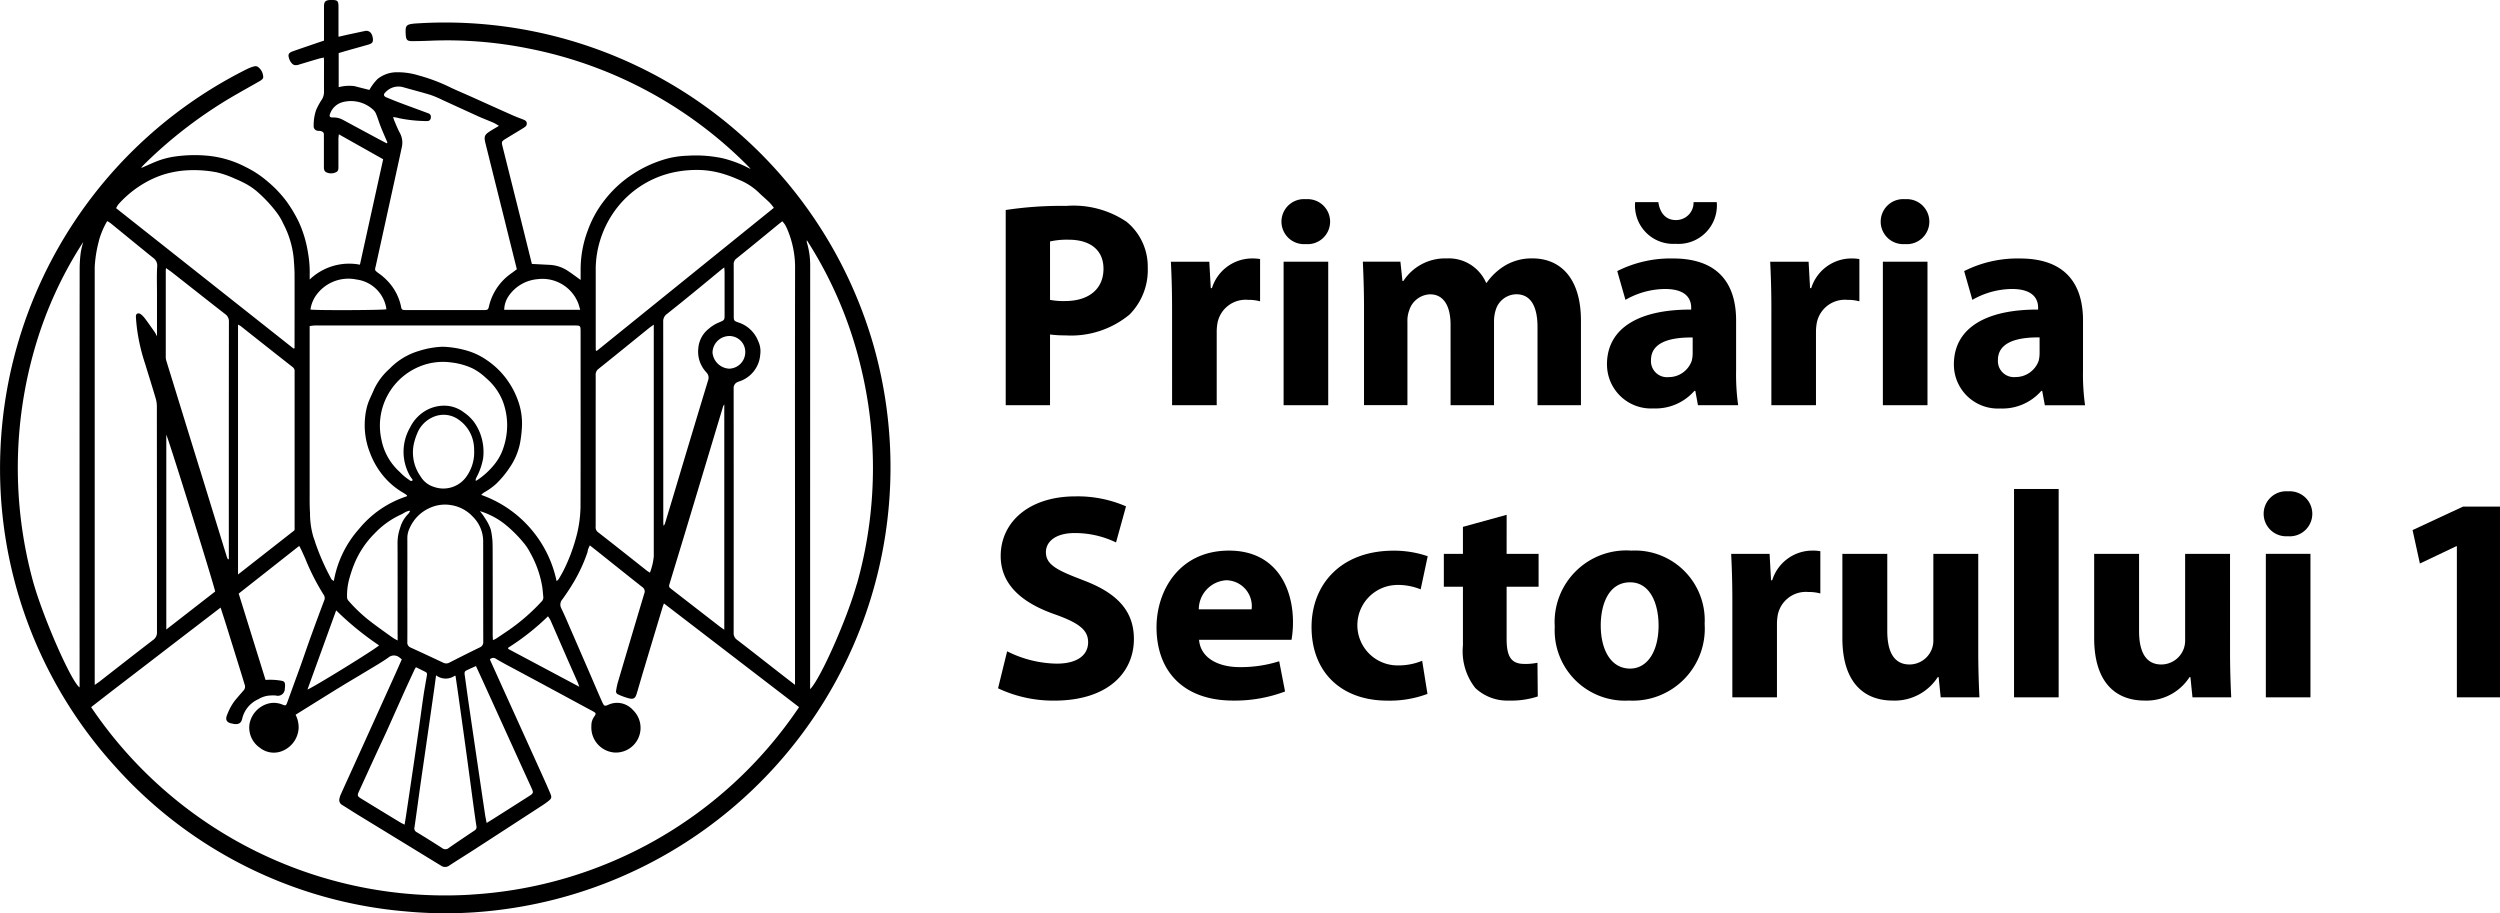 <svg id="Group_568" data-name="Group 568" xmlns="http://www.w3.org/2000/svg" xmlns:xlink="http://www.w3.org/1999/xlink" width="188.724" height="68.943" viewBox="0 0 188.724 68.943">
  <defs>
    <clipPath id="clip-path">
      <rect id="Rectangle_280" data-name="Rectangle 280" width="188.724" height="68.944" fill="none"/>
    </clipPath>
  </defs>
  <g id="Group_567" data-name="Group 567" transform="translate(0 0)" clip-path="url(#clip-path)">
    <path id="Path_5705" data-name="Path 5705" d="M167.668,35.992a1.7,1.7,0,1,0-.023,3.389,1.7,1.7,0,1,0,.023-3.389" transform="translate(5.062 1.099)"/>
    <path id="Path_5706" data-name="Path 5706" d="M129.915,42.572h-.089l-.111-1.994h-2.9c.044.931.089,1.971.089,3.567v7.267h3.368V45.917a3.973,3.973,0,0,1,.066-.753,2.165,2.165,0,0,1,2.3-1.706,3.363,3.363,0,0,1,.909.111v-3.19a3.474,3.474,0,0,0-.709-.044,3.182,3.182,0,0,0-2.925,2.237" transform="translate(3.87 1.231)"/>
    <path id="Path_5707" data-name="Path 5707" d="M145.219,40.571h-3.389v6.447a1.877,1.877,0,0,1-.111.731,1.814,1.814,0,0,1-1.683,1.175c-1.175,0-1.684-.953-1.684-2.526V40.571h-3.39v6.358c0,3.345,1.618,4.719,3.811,4.719a3.863,3.863,0,0,0,3.389-1.772h.067l.155,1.528h2.925c-.044-.908-.089-2.06-.089-3.478Z" transform="translate(4.118 1.238)"/>
    <rect id="Rectangle_276" data-name="Rectangle 276" width="3.368" height="15.729" transform="translate(152.039 36.913)"/>
    <path id="Path_5708" data-name="Path 5708" d="M163.663,40.571h-3.389v6.447a1.9,1.9,0,0,1-.11.731,1.815,1.815,0,0,1-1.685,1.175c-1.174,0-1.683-.953-1.683-2.526V40.571h-3.389v6.358c0,3.345,1.617,4.719,3.81,4.719a3.866,3.866,0,0,0,3.39-1.772h.066l.155,1.528h2.925c-.044-.908-.089-2.06-.089-3.478Z" transform="translate(4.681 1.238)"/>
    <path id="Path_5709" data-name="Path 5709" d="M180.541,37.11l-3.811,1.772.554,2.526,2.747-1.308h.044V51.51h3.256V37.11Z" transform="translate(5.393 1.133)"/>
    <rect id="Rectangle_277" data-name="Rectangle 277" width="3.368" height="10.833" transform="translate(171.047 41.809)"/>
    <path id="Path_5710" data-name="Path 5710" d="M102.43,42.927a4.606,4.606,0,0,1,1.883.332l.532-2.5a7.811,7.811,0,0,0-2.569-.42c-4.032,0-6.2,2.592-6.2,5.76,0,3.412,2.237,5.561,5.738,5.561a8.143,8.143,0,0,0,3.013-.509l-.4-2.5A4.74,4.74,0,0,1,102.5,49a3.037,3.037,0,0,1-.066-6.07" transform="translate(2.932 1.231)"/>
    <path id="Path_5711" data-name="Path 5711" d="M79.493,42.671c-1.927-.731-2.769-1.152-2.769-2.1,0-.775.709-1.441,2.171-1.441a7.109,7.109,0,0,1,3.123.709l.753-2.725a9.149,9.149,0,0,0-3.811-.753c-3.522,0-5.649,1.95-5.649,4.5,0,2.171,1.618,3.545,4.1,4.41,1.8.642,2.5,1.174,2.5,2.1,0,.975-.819,1.617-2.37,1.617a8.61,8.61,0,0,1-3.744-.931l-.686,2.792a9.747,9.747,0,0,0,4.231.931c4.1,0,6.025-2.15,6.025-4.653,0-2.1-1.241-3.478-3.877-4.453" transform="translate(2.231 1.11)"/>
    <path id="Path_5712" data-name="Path 5712" d="M90.193,40.334c-3.766,0-5.472,3.036-5.472,5.782,0,3.389,2.1,5.539,5.782,5.539a10.68,10.68,0,0,0,3.921-.687l-.443-2.282a9.552,9.552,0,0,1-2.991.443c-1.573,0-2.946-.665-3.058-2.06h6.979a7.992,7.992,0,0,0,.111-1.329c0-2.68-1.329-5.406-4.83-5.406m-2.282,4.431a2.21,2.21,0,0,1,2.083-2.193A1.955,1.955,0,0,1,91.9,44.765Z" transform="translate(2.585 1.231)"/>
    <path id="Path_5713" data-name="Path 5713" d="M119.675,40.334a5.408,5.408,0,0,0-5.782,5.738,5.307,5.307,0,0,0,5.6,5.582,5.435,5.435,0,0,0,5.715-5.782,5.267,5.267,0,0,0-5.538-5.538m-.089,8.906c-1.44,0-2.216-1.4-2.216-3.256,0-1.6.6-3.256,2.216-3.256,1.528,0,2.149,1.639,2.149,3.256,0,1.95-.842,3.256-2.149,3.256" transform="translate(3.475 1.231)"/>
    <path id="Path_5714" data-name="Path 5714" d="M110.508,37.712l-3.3.909v2.037h-1.441V43.14h1.441v4.43a4.49,4.49,0,0,0,.931,3.213,3.512,3.512,0,0,0,2.525.952,6.5,6.5,0,0,0,2.194-.31l-.023-2.547a4.227,4.227,0,0,1-1,.089c-1.019,0-1.329-.6-1.329-1.905V43.14h2.414V40.658h-2.414Z" transform="translate(3.228 1.151)"/>
    <path id="Path_5715" data-name="Path 5715" d="M139.592,17.981a1.7,1.7,0,1,0,.022-3.389,1.7,1.7,0,1,0-.022,3.389" transform="translate(4.206 0.445)"/>
    <path id="Path_5716" data-name="Path 5716" d="M95.695,17.981a1.7,1.7,0,1,0,.023-3.389,1.7,1.7,0,1,0-.023,3.389" transform="translate(2.867 0.445)"/>
    <path id="Path_5717" data-name="Path 5717" d="M122.842,17.953a2.9,2.9,0,0,0,3.1-3.146h-1.751a1.314,1.314,0,0,1-1.351,1.352c-.775,0-1.2-.576-1.307-1.352h-1.751a2.884,2.884,0,0,0,3.058,3.146" transform="translate(3.655 0.452)"/>
    <rect id="Rectangle_278" data-name="Rectangle 278" width="3.368" height="10.833" transform="translate(142.137 19.756)"/>
    <rect id="Rectangle_279" data-name="Rectangle 279" width="3.368" height="10.833" transform="translate(96.899 19.756)"/>
    <path id="Path_5718" data-name="Path 5718" d="M117.72,26.932a3.321,3.321,0,0,0,3.5,3.322,3.9,3.9,0,0,0,3.1-1.328h.066l.2,1.085h3.035a16.726,16.726,0,0,1-.155-2.636V23.608c0-2.547-1.152-4.674-4.763-4.674a8.934,8.934,0,0,0-4.21.953l.62,2.17a6.091,6.091,0,0,1,2.991-.819c1.661,0,1.971.819,1.971,1.4v.156c-3.832-.023-6.358,1.329-6.358,4.143m6.47-2.038v1.175a2.409,2.409,0,0,1-.067.575,1.838,1.838,0,0,1-1.75,1.241,1.209,1.209,0,0,1-1.329-1.285c0-1.307,1.374-1.728,3.146-1.706" transform="translate(3.592 0.578)"/>
    <path id="Path_5719" data-name="Path 5719" d="M106.458,30.011h3.279V23.675a2.823,2.823,0,0,1,.132-.865,1.65,1.65,0,0,1,1.551-1.174c1.086,0,1.6.908,1.6,2.481v5.892h3.279v-6.38c0-3.235-1.574-4.7-3.655-4.7a3.912,3.912,0,0,0-2.061.532,4.556,4.556,0,0,0-1.4,1.308h-.044a3.069,3.069,0,0,0-2.969-1.839,3.757,3.757,0,0,0-3.278,1.706h-.067l-.155-1.461H99.834c.044.952.089,2.1.089,3.455v7.377H103.2V23.7a2.223,2.223,0,0,1,.133-.842,1.714,1.714,0,0,1,1.573-1.218c1.063,0,1.551.931,1.551,2.3Z" transform="translate(3.046 0.578)"/>
    <path id="Path_5720" data-name="Path 5720" d="M82.8,16.283a7.165,7.165,0,0,0-4.564-1.2,27.628,27.628,0,0,0-4.563.31V30.129h3.345V24.79a8.512,8.512,0,0,0,1.152.066,6.926,6.926,0,0,0,4.852-1.573,4.772,4.772,0,0,0,1.373-3.545A4.363,4.363,0,0,0,82.8,16.283m-4.653,5.981a5.185,5.185,0,0,1-1.129-.089V17.767a5.775,5.775,0,0,1,1.4-.133c1.684,0,2.636.819,2.636,2.193,0,1.528-1.107,2.437-2.9,2.437" transform="translate(2.248 0.461)"/>
    <path id="Path_5721" data-name="Path 5721" d="M85.864,30.011h3.368V24.516a3.97,3.97,0,0,1,.066-.752,2.165,2.165,0,0,1,2.3-1.707,3.349,3.349,0,0,1,.908.111v-3.19a3.463,3.463,0,0,0-.708-.044,3.182,3.182,0,0,0-2.925,2.237h-.089l-.111-1.993h-2.9c.044.93.089,1.971.089,3.567Z" transform="translate(2.617 0.578)"/>
    <path id="Path_5722" data-name="Path 5722" d="M152.878,23.609c0-2.548-1.152-4.674-4.763-4.674a8.949,8.949,0,0,0-4.21.952l.62,2.171a6.091,6.091,0,0,1,2.991-.82c1.662,0,1.972.82,1.972,1.4v.155c-3.832-.022-6.358,1.329-6.358,4.143a3.321,3.321,0,0,0,3.5,3.323,3.9,3.9,0,0,0,3.1-1.329h.067l.2,1.085h3.035a16.853,16.853,0,0,1-.155-2.636ZM149.6,26.068a2.418,2.418,0,0,1-.066.576,1.841,1.841,0,0,1-1.751,1.241,1.209,1.209,0,0,1-1.328-1.285c0-1.307,1.373-1.728,3.145-1.707Z" transform="translate(4.368 0.578)"/>
    <path id="Path_5723" data-name="Path 5723" d="M136.407,22.169v-3.19a3.468,3.468,0,0,0-.709-.044,3.184,3.184,0,0,0-2.925,2.237h-.089l-.11-1.993h-2.9c.044.93.089,1.971.089,3.567v7.266h3.367V24.517a3.97,3.97,0,0,1,.067-.753,2.165,2.165,0,0,1,2.3-1.707,3.355,3.355,0,0,1,.908.111" transform="translate(3.957 0.578)"/>
    <path id="Path_5724" data-name="Path 5724" d="M65.954,26.111a33.648,33.648,0,0,0-34.5-24.343,3.584,3.584,0,0,0-.433.046c-.3.055-.4.169-.4.475a3.151,3.151,0,0,0,.01.369c.031.362.123.449.481.446.425,0,.849-.009,1.274-.027a31.031,31.031,0,0,1,7.468.575,32.018,32.018,0,0,1,16.529,8.8c.085.083.163.171.278.292a.992.992,0,0,1-.2-.086,8.419,8.419,0,0,0-1.479-.594,5.744,5.744,0,0,0-.871-.2,9.6,9.6,0,0,0-2.169-.111,6.989,6.989,0,0,0-1.517.205,9.081,9.081,0,0,0-2.616,1.16,8.651,8.651,0,0,0-2.24,2.08,8.121,8.121,0,0,0-1.207,2.225,8.309,8.309,0,0,0-.53,2.944c0,.23,0,.461,0,.765-.408-.286-.742-.551-1.1-.769a2.733,2.733,0,0,0-1.273-.371l-1.307-.068q-.311-1.246-.621-2.5-.791-3.164-1.584-6.328c-.1-.4-.1-.418.267-.643.436-.269.878-.528,1.313-.8.132-.081.265-.178.237-.369-.025-.175-.166-.221-.3-.274-.269-.105-.542-.205-.806-.324C37.623,8.227,36.6,7.761,35.573,7.3c-.5-.224-1-.431-1.5-.665a13.489,13.489,0,0,0-2.495-.948,5.36,5.36,0,0,0-1.75-.23,2.349,2.349,0,0,0-1.319.5,3.714,3.714,0,0,0-.623.831c-.374-.095-.748-.184-1.119-.285a3.132,3.132,0,0,0-1.2.078V4.009c.2-.061.393-.12.584-.174.546-.156,1.094-.306,1.641-.463.326-.093.4-.2.345-.535a.852.852,0,0,0-.083-.254.44.44,0,0,0-.524-.239c-.394.081-.785.168-1.178.25-.256.053-.512.123-.8.18V.532c0-.474-.066-.537-.545-.532-.033,0-.067,0-.1,0-.343.024-.448.134-.449.481,0,.738,0,1.476,0,2.214v.371c-.236.079-.447.149-.657.222-.579.2-1.16.392-1.736.6-.241.088-.311.208-.277.39.064.339.285.632.488.639a1.08,1.08,0,0,0,.2-.012,1.218,1.218,0,0,0,.128-.04c.48-.144.96-.29,1.442-.43.125-.037.254-.059.4-.092.006.119.014.207.014.295,0,.772-.006,1.543,0,2.314a1.1,1.1,0,0,1-.221.648,5.448,5.448,0,0,0-.373.7,3.533,3.533,0,0,0-.187,1.181A.347.347,0,0,0,24,9.875c.065.011.135,0,.2.016.155.037.266.115.251.3-.006.077,0,.157,0,.235,0,.727,0,1.452,0,2.179,0,.165.02.322.181.4a.83.83,0,0,0,.743-.01c.195-.09.171-.295.172-.474,0-.67,0-1.341,0-2.012,0-.1.018-.206.031-.372l3.347,1.885c-.587,2.663-1.17,5.3-1.754,7.959a4.308,4.308,0,0,0-3.793,1.12c0-.165,0-.252,0-.34a8.352,8.352,0,0,0-.125-1.664,8.846,8.846,0,0,0-.678-2.3,10.26,10.26,0,0,0-.934-1.578,8.784,8.784,0,0,0-1.418-1.5,7.737,7.737,0,0,0-1.667-1.106,7.782,7.782,0,0,0-2.8-.849,10.586,10.586,0,0,0-2.572.055,6.373,6.373,0,0,0-1.1.263c-.47.166-.92.386-1.38.583l-.038-.023c.069-.072.135-.145.2-.215a33.965,33.965,0,0,1,7.088-5.367c.561-.326,1.13-.634,1.69-.961.1-.057.228-.17.227-.256a.985.985,0,0,0-.409-.8.376.376,0,0,0-.283-.031,2.849,2.849,0,0,0-.529.2A33.654,33.654,0,0,0,.035,33.911,33.44,33.44,0,0,0,8.7,57.869,33.164,33.164,0,0,0,30.606,68.8a32.319,32.319,0,0,0,6.993-.1A33.672,33.672,0,0,0,65.954,26.111M59.049,16.7a1.99,1.99,0,0,1,.221.276,4.143,4.143,0,0,1,.25.546,7.38,7.38,0,0,1,.5,2.54q-.014,9.085-.005,18.171V51.7c-.428-.332-.788-.608-1.147-.888-1.073-.837-2.142-1.679-3.222-2.508a.6.6,0,0,1-.263-.53q.009-9.221,0-18.44a.483.483,0,0,1,.334-.507c.021-.008.041-.02.062-.026a2.3,2.3,0,0,0,1.61-2.023,1.805,1.805,0,0,0-.161-1.044,2.384,2.384,0,0,0-1.46-1.383c-.384-.127-.377-.153-.377-.562,0-1.274,0-2.547-.005-3.821a.525.525,0,0,1,.232-.471c1.054-.843,2.094-1.7,3.139-2.558.086-.07.173-.138.295-.235M53.327,28.117a.559.559,0,0,1,.122.608q-1.334,4.4-2.649,8.806-.3.994-.6,1.985a.327.327,0,0,1-.113.171c-.005-.094-.015-.187-.016-.28q0-7.559-.006-15.117a.682.682,0,0,1,.288-.595c.691-.545,1.375-1.1,2.057-1.658.7-.571,1.394-1.147,2.091-1.721.04-.033.085-.061.174-.127.01.155.023.261.024.366q0,1.643,0,3.285c0,.328-.055.335-.36.477a2.8,2.8,0,0,0-.844.507,2.072,2.072,0,0,0-.777,1.446,2.273,2.273,0,0,0,.613,1.847M50.567,44c.371-1.227.746-2.454,1.117-3.68q1.144-3.795,2.285-7.591.308-1.025.617-2.049a1.217,1.217,0,0,1,.09-.155V47.537c-.147-.1-.255-.172-.356-.249l-3.572-2.768c-.269-.208-.276-.208-.181-.524m3.22-17.379a1.279,1.279,0,0,1,1.265-1.251A1.2,1.2,0,0,1,56.26,26.6a1.246,1.246,0,0,1-1.229,1.23,1.333,1.333,0,0,1-1.243-1.214m-8.817-.529q0-2.9,0-5.8a7.509,7.509,0,0,1,.37-2.264,7.721,7.721,0,0,1,1.028-2.054,7.386,7.386,0,0,1,4.594-2.982,8.44,8.44,0,0,1,2.073-.146,6.954,6.954,0,0,1,1.5.266,9.525,9.525,0,0,1,.974.347c.053.021.278.12.33.14a4.638,4.638,0,0,1,1.5,1c.249.237.513.46.759.7a4.15,4.15,0,0,1,.319.395l-13.368,10.8-.075-.035Zm.225,1.748c1.263-1.01,2.517-2.031,3.773-3.048.1-.081.21-.155.384-.281v.413q0,8.545,0,17.09a4.675,4.675,0,0,1-.289,1.22c-.094-.059-.162-.093-.218-.138-1.235-.974-2.464-1.954-3.706-2.918a.463.463,0,0,1-.173-.433q0-4.407,0-8.813c0-.872.006-1.743,0-2.614a.54.54,0,0,1,.229-.477m-4.618-6.761a2.9,2.9,0,0,1,3.06,1.788c.064.158.1.326.164.522H38.063a1.911,1.911,0,0,1,.32-1.016,2.939,2.939,0,0,1,2.194-1.294M28.757,10.592Q27.3,9.811,25.849,9.027a1.427,1.427,0,0,0-.707-.157c-.252,0-.307-.079-.214-.307a1.384,1.384,0,0,1,.953-.856,2.476,2.476,0,0,1,2.267.556.887.887,0,0,1,.247.35c.13.317.227.649.353.969.138.351.295.7.442,1.042.021.048.039.1.058.145l-.054.05c-.146-.076-.294-.15-.439-.229m-.4,9.538q.368-1.663.732-3.327c.415-1.894.835-3.787,1.244-5.682a1.53,1.53,0,0,0-.155-1.1c-.144-.263-.255-.546-.372-.822a2.191,2.191,0,0,1-.126-.36,2.792,2.792,0,0,1,.466.089,10.613,10.613,0,0,0,1.941.212c.057,0,.112,0,.168,0a.251.251,0,0,0,.267-.243.28.28,0,0,0-.194-.344c-.7-.26-1.4-.515-2.1-.778-.353-.133-.7-.274-1.053-.42-.224-.094-.246-.238-.061-.4a1.319,1.319,0,0,1,1.315-.372c.695.2,1.4.377,2.088.589a7.4,7.4,0,0,1,.89.379c.913.415,1.822.838,2.736,1.25.376.169.763.313,1.14.477a3.991,3.991,0,0,1,.382.226c-.237.141-.428.25-.613.367-.482.3-.531.419-.4.958q.723,2.906,1.449,5.811c.3,1.221.607,2.443.917,3.688-.128.095-.26.193-.391.292a4.178,4.178,0,0,0-1.706,2.475c-.062.289-.1.313-.414.313q-2.917,0-5.834,0c-.314,0-.361-.012-.407-.312a3.972,3.972,0,0,0-.858-1.72,4.429,4.429,0,0,0-.869-.777c-.237-.188-.249-.182-.187-.465m-4.613,2.352A2.993,2.993,0,0,1,26.909,21.1a2.62,2.62,0,0,1,2.21,1.965,1.9,1.9,0,0,1,.05.281c-.266.072-5.226.093-5.734.024a2.492,2.492,0,0,1,.305-.886m-.364,2.129c.147-.016.265-.041.382-.042.593,0,1.184,0,1.777,0h17.8c.494,0,.494,0,.494.506,0,4.4.008,8.806-.006,13.208a9.371,9.371,0,0,1-.384,2.466,13.087,13.087,0,0,1-.877,2.271c-.117.24-.255.471-.391.7a.817.817,0,0,1-.154.146,8.816,8.816,0,0,0-5.691-6.509,1.415,1.415,0,0,1,.21-.18,4.95,4.95,0,0,0,.919-.654,7.443,7.443,0,0,0,1-1.2,5.005,5.005,0,0,0,.793-1.826,9.022,9.022,0,0,0,.146-1.156,5.064,5.064,0,0,0-.327-2.2,6.1,6.1,0,0,0-.634-1.248,6.039,6.039,0,0,0-1.647-1.683,5.165,5.165,0,0,0-1.746-.8,7.129,7.129,0,0,0-1.647-.236,6.692,6.692,0,0,0-1.768.316A5.07,5.07,0,0,0,29.4,27.845a4.823,4.823,0,0,0-1.158,1.536c-.15.37-.345.724-.471,1.1a4.757,4.757,0,0,0-.207,1.012,5.65,5.65,0,0,0,.366,2.688A5.94,5.94,0,0,0,28.7,35.62,5.565,5.565,0,0,0,30.443,37.2c.1.055.192.128.288.192l-.029.077A7.746,7.746,0,0,0,27.11,39.92,8,8,0,0,0,25.2,43.863c-.087-.067-.156-.095-.182-.144a17.662,17.662,0,0,1-1.211-2.738c-.057-.214-.112-.315-.174-.529a6.36,6.36,0,0,1-.23-1.738c-.034-.489-.027-.982-.027-1.474q0-6.084,0-12.168ZM37.186,41.255a5.459,5.459,0,0,0-.14-1.29,3.66,3.66,0,0,0-.457-.881c-.1-.176-.237-.334-.358-.5a5.756,5.756,0,0,1,1.943,1.036A9.9,9.9,0,0,1,39.6,41.064a4,4,0,0,1,.43.674,7.785,7.785,0,0,1,.9,2.537c.042.263.056.531.086.8a.445.445,0,0,1-.154.356,14.893,14.893,0,0,1-2.551,2.2c-.294.2-.588.4-.885.594a1.58,1.58,0,0,1-.217.095c-.006-.167-.015-.3-.015-.425,0-2.213.006-4.426-.006-6.639m-7.17,6.6v.492a3.814,3.814,0,0,1-.348-.192c-.562-.4-1.126-.8-1.676-1.22a11.457,11.457,0,0,1-1.7-1.6A.4.4,0,0,1,26.2,45.1a4.751,4.751,0,0,1,.189-1.484c.095-.331.2-.659.329-.979a7.01,7.01,0,0,1,1.551-2.357,6.428,6.428,0,0,1,2.024-1.447c.122-.054.231-.136.351-.194a2.26,2.26,0,0,1,.267-.092l.038.055a1.062,1.062,0,0,1-.139.2,2.4,2.4,0,0,0-.6,1.033,3.474,3.474,0,0,0-.2,1.145c.012,2.29.005,4.581.005,6.87m-1.4.868c-.212.244-4.927,3.154-5.405,3.335.731-2.017,1.44-3.974,2.166-5.977a22.417,22.417,0,0,0,3.239,2.642M30.75,40.62a1.733,1.733,0,0,1,.183-.769,2.958,2.958,0,0,1,1.532-1.518,2.759,2.759,0,0,1,1.6-.2A2.824,2.824,0,0,1,35.689,39a2.616,2.616,0,0,1,.785,1.8c.006,2.546,0,5.094.007,7.641a.424.424,0,0,1-.275.438q-1.142.556-2.274,1.138a.493.493,0,0,1-.475.008c-.817-.383-1.634-.767-2.456-1.141a.393.393,0,0,1-.251-.417c.008-1.341,0-2.68,0-4.021,0-1.274.005-2.547,0-3.821m.577-7.451a5.928,5.928,0,0,1,.238-.615,2.253,2.253,0,0,1,1.352-1.16,1.935,1.935,0,0,1,1.733.3,2.717,2.717,0,0,1,1.107,1.8,3.654,3.654,0,0,1,.037.533,3.13,3.13,0,0,1-.51,1.836,2.133,2.133,0,0,1-2.544.882,1.77,1.77,0,0,1-1-.8,3.114,3.114,0,0,1-.41-2.771m4.611,3.117c-.015-.015-.032-.031-.047-.047a1.272,1.272,0,0,1,.141-.339,4.836,4.836,0,0,0,.437-1.314,3.913,3.913,0,0,0-.02-1.092,3.809,3.809,0,0,0-.674-1.655,3.21,3.21,0,0,0-.746-.708,2.483,2.483,0,0,0-1.152-.493,2.782,2.782,0,0,0-1.523.235,2.986,2.986,0,0,0-1.4,1.388,3.661,3.661,0,0,0-.111,3.462,1.906,1.906,0,0,0,.135.246c.053.083.129.177.178.258-.107.134-.195.05-.265-.007a3.8,3.8,0,0,1-.716-.6,4.407,4.407,0,0,1-1.387-2.459,4.828,4.828,0,0,1,2.937-5.525,4.615,4.615,0,0,1,2.295-.29,5.216,5.216,0,0,1,1.662.46,4.3,4.3,0,0,1,1,.717,4.44,4.44,0,0,1,1.287,1.8,5.184,5.184,0,0,1,.309,1.968,5.431,5.431,0,0,1-.42,1.878,4.044,4.044,0,0,1-.581.932,5.844,5.844,0,0,1-1.121,1.043c-.069.053-.146.094-.219.14M31.3,50.531c.023-.048.055-.092.1-.164.25.124.488.239.725.359.144.072.111.2.091.32-.084.493-.175.985-.249,1.481-.112.758-.211,1.52-.319,2.279q-.215,1.5-.436,3-.281,1.915-.57,3.831c-.029.195-.064.389-.1.615-.123-.062-.223-.105-.314-.161q-1.489-.9-2.973-1.812c-.28-.172-.295-.238-.156-.54.41-.89.815-1.784,1.225-2.675.307-.668.624-1.33.927-2,.4-.893.8-1.792,1.2-2.686.279-.62.567-1.237.852-1.854m-.011,11.913c.154-1.057.294-2.117.443-3.175.145-1.025.3-2.049.444-3.073q.291-2.016.579-4.032c.052-.362.1-.723.161-1.179a1.192,1.192,0,0,0,1.4.04c.008-.005.022,0,.068,0,.066.454.133.912.2,1.372q.227,1.62.453,3.24.246,1.785.485,3.572c.142,1.047.277,2.1.436,3.142a.3.3,0,0,1-.149.356c-.649.435-1.3.869-1.939,1.316a.383.383,0,0,1-.486.011c-.639-.409-1.281-.814-1.93-1.207a.317.317,0,0,1-.165-.381M35.806,56q-.232-1.567-.46-3.136c-.093-.649-.179-1.3-.27-1.948-.016-.119-.006-.234.11-.292.236-.119.478-.223.744-.345.164.358.318.688.47,1.02q1.342,2.952,2.684,5.906.519,1.141,1.041,2.282c.161.351.148.4-.192.615q-1.354.864-2.711,1.723c-.149.095-.3.185-.486.3-.044-.237-.09-.44-.121-.645q-.408-2.741-.81-5.481m2.563-7.107a18.269,18.269,0,0,0,3-2.367,2.61,2.61,0,0,1,.189.3c.385.876.765,1.756,1.149,2.633.3.694.612,1.385.916,2.079.034.077.057.16.108.305l-5.369-2.858c0-.031,0-.062.007-.093m-29.4-33.5a8.068,8.068,0,0,1,2.113-1.67,7.328,7.328,0,0,1,1.224-.531,7.488,7.488,0,0,1,1.532-.312,9.12,9.12,0,0,1,2.523.13,7.3,7.3,0,0,1,1.352.471,8.985,8.985,0,0,1,.883.417,5.01,5.01,0,0,1,.9.641,10.475,10.475,0,0,1,1.3,1.386,4.525,4.525,0,0,1,.592.967,7.1,7.1,0,0,1,.784,2.607c.028.4.063.8.065,1.2.007,1.743,0,3.485,0,5.228v.356l-.071.035-13.4-10.6a1.578,1.578,0,0,1,.2-.324M22.24,28.041q0,5.95,0,11.9c0,.022-.005.044-.009.089l-4.262,3.338V24.506a1.39,1.39,0,0,1,.2.11c1.3,1.029,2.606,2.064,3.914,3.088a.379.379,0,0,1,.16.337m-7.181,7.316Q14.05,32.08,13.039,28.8c-.158-.511-.317-1.022-.473-1.534a1.016,1.016,0,0,1-.052-.293q0-3.285,0-6.571c0-.033.006-.066.018-.167.19.136.343.239.489.353,1.324,1.04,2.643,2.086,3.972,3.119a.664.664,0,0,1,.288.587q-.012,8.783-.006,17.566v.351l-.073.011c-.035-.085-.076-.167-.1-.255q-1.02-3.308-2.039-6.617m1.183,9.3L12.554,47.52v-14.7c.136.2,3.574,11.238,3.688,11.833M7.464,18.174a6.336,6.336,0,0,1,.4-1.058,4.174,4.174,0,0,1,.235-.428c.11.072.2.117.271.178,1.065.866,2.123,1.738,3.194,2.6a.711.711,0,0,1,.3.675c-.038.669-.013,1.341-.013,2.011V25.4a1.813,1.813,0,0,0-.2-.371c-.233-.325-.458-.657-.7-.975a1.491,1.491,0,0,0-.366-.363c-.205-.086-.331,0-.326.224a12.888,12.888,0,0,0,.15,1.349,14.467,14.467,0,0,0,.547,2.2c.267.874.543,1.746.8,2.622a2.119,2.119,0,0,1,.085.59q.008,8.514.009,17.029a.681.681,0,0,1-.3.611c-1.355,1.038-2.7,2.093-4.044,3.14-.094.073-.195.136-.356.247v-.48q0-15.538,0-31.074a9.5,9.5,0,0,1,.319-1.971M6.1,19.036a9.554,9.554,0,0,0-.087,1.2Q6,35.86,6.008,51.485v.409c-.648-.458-2.808-5.407-3.534-8.075a32.507,32.507,0,0,1,.144-17.506,29.963,29.963,0,0,1,3.666-8.046,6.8,6.8,0,0,0-.185.77m29.458,48.5A32.222,32.222,0,0,1,6.88,53.382c1.611-1.259,3.243-2.5,4.863-3.747s3.255-2.5,4.91-3.769c.146.454.282.865.41,1.277q.609,1.948,1.213,3.9c.069.224.133.448.206.67a.421.421,0,0,1-.115.429c-.223.264-.374.423-.671.789a4.421,4.421,0,0,0-.572,1.087c-.128.343.02.54.386.6.055.008.107.032.163.037.369.039.545-.076.621-.443a2.141,2.141,0,0,1,1.21-1.43,1.891,1.891,0,0,1,.918-.28,3.132,3.132,0,0,1,.394,0,.529.529,0,0,0,.685-.527,1.9,1.9,0,0,0,.019-.2c.006-.261-.053-.356-.308-.391a4.843,4.843,0,0,0-1.167-.057L18.019,44.81l4.569-3.6c.09.158.157.294.223.44.108.244.231.494.324.744a17.538,17.538,0,0,0,1.306,2.517.422.422,0,0,1,.039.4q-.519,1.374-1.019,2.758c-.255.7-.494,1.409-.743,2.112-.168.472-.343.942-.514,1.414s-.347.964-.525,1.445c-.083.224-.122.248-.345.154a1.692,1.692,0,0,0-1.08-.082,1.961,1.961,0,0,0-1.418,1.538,1.846,1.846,0,0,0,.792,1.805,1.682,1.682,0,0,0,1.615.262,1.981,1.981,0,0,0,1.3-1.73,2.1,2.1,0,0,0-.229-1.031l1.255-.783c.729-.453,1.456-.909,2.188-1.356.628-.383,1.261-.754,1.89-1.136.562-.342,1.138-.665,1.673-1.044a.644.644,0,0,1,.817-.016c.063.041.12.094.195.154-.18.406-.353.8-.532,1.2q-1.516,3.354-3.036,6.707c-.34.752-.684,1.5-1.023,2.255a1.557,1.557,0,0,0-.116.346.426.426,0,0,0,.205.484c.42.256.831.526,1.249.782q1.8,1.1,3.6,2.2c.867.53,1.73,1.062,2.6,1.59a.527.527,0,0,0,.622.012c.643-.424,1.3-.826,1.945-1.245q2.558-1.657,5.112-3.319a5.386,5.386,0,0,0,.461-.333c.208-.168.244-.265.138-.521-.232-.555-.48-1.1-.729-1.652q-1.462-3.232-2.928-6.462c-.3-.67-.606-1.34-.92-2.037a.34.34,0,0,1,.461-.048c.573.344,1.171.647,1.76.965.628.339,1.258.674,1.886,1.013q1.81.977,3.619,1.955c.308.165.324.189.122.47a1.144,1.144,0,0,0-.184.665,1.892,1.892,0,0,0,1.746,2.006,1.865,1.865,0,0,0,1.4-3.2,1.654,1.654,0,0,0-.746-.482,1.573,1.573,0,0,0-1.106.07c-.278.13-.333.114-.463-.169-.214-.466-.412-.939-.616-1.41q-.4-.934-.807-1.867-.439-1.012-.879-2.025c-.264-.6-.513-1.212-.8-1.8a.6.6,0,0,1,.092-.695c.31-.434.608-.879.876-1.34a12.073,12.073,0,0,0,1-2.181c.025-.073.024-.155.049-.228.033-.1.081-.189.135-.311.247.195.455.358.663.522,1.1.876,2.195,1.756,3.3,2.626a.389.389,0,0,1,.148.486q-1.012,3.381-2.011,6.765a5.1,5.1,0,0,0-.112.555.243.243,0,0,0,.125.286,4.891,4.891,0,0,0,.875.317c.337.07.452-.034.555-.376.182-.609.358-1.22.54-1.829q.711-2.37,1.426-4.738c.019-.062.046-.122.088-.231l10.2,7.828A32.108,32.108,0,0,1,35.557,67.533M64.675,44.1c-.718,2.589-2.748,7.166-3.52,7.926v-.423q0-15.793.006-31.584a5.98,5.98,0,0,0-.249-1.711.307.307,0,0,1,0-.168,30.971,30.971,0,0,1,4,9.263,32.28,32.28,0,0,1-.229,16.7" transform="translate(0 0)"/>
  </g>
</svg>

